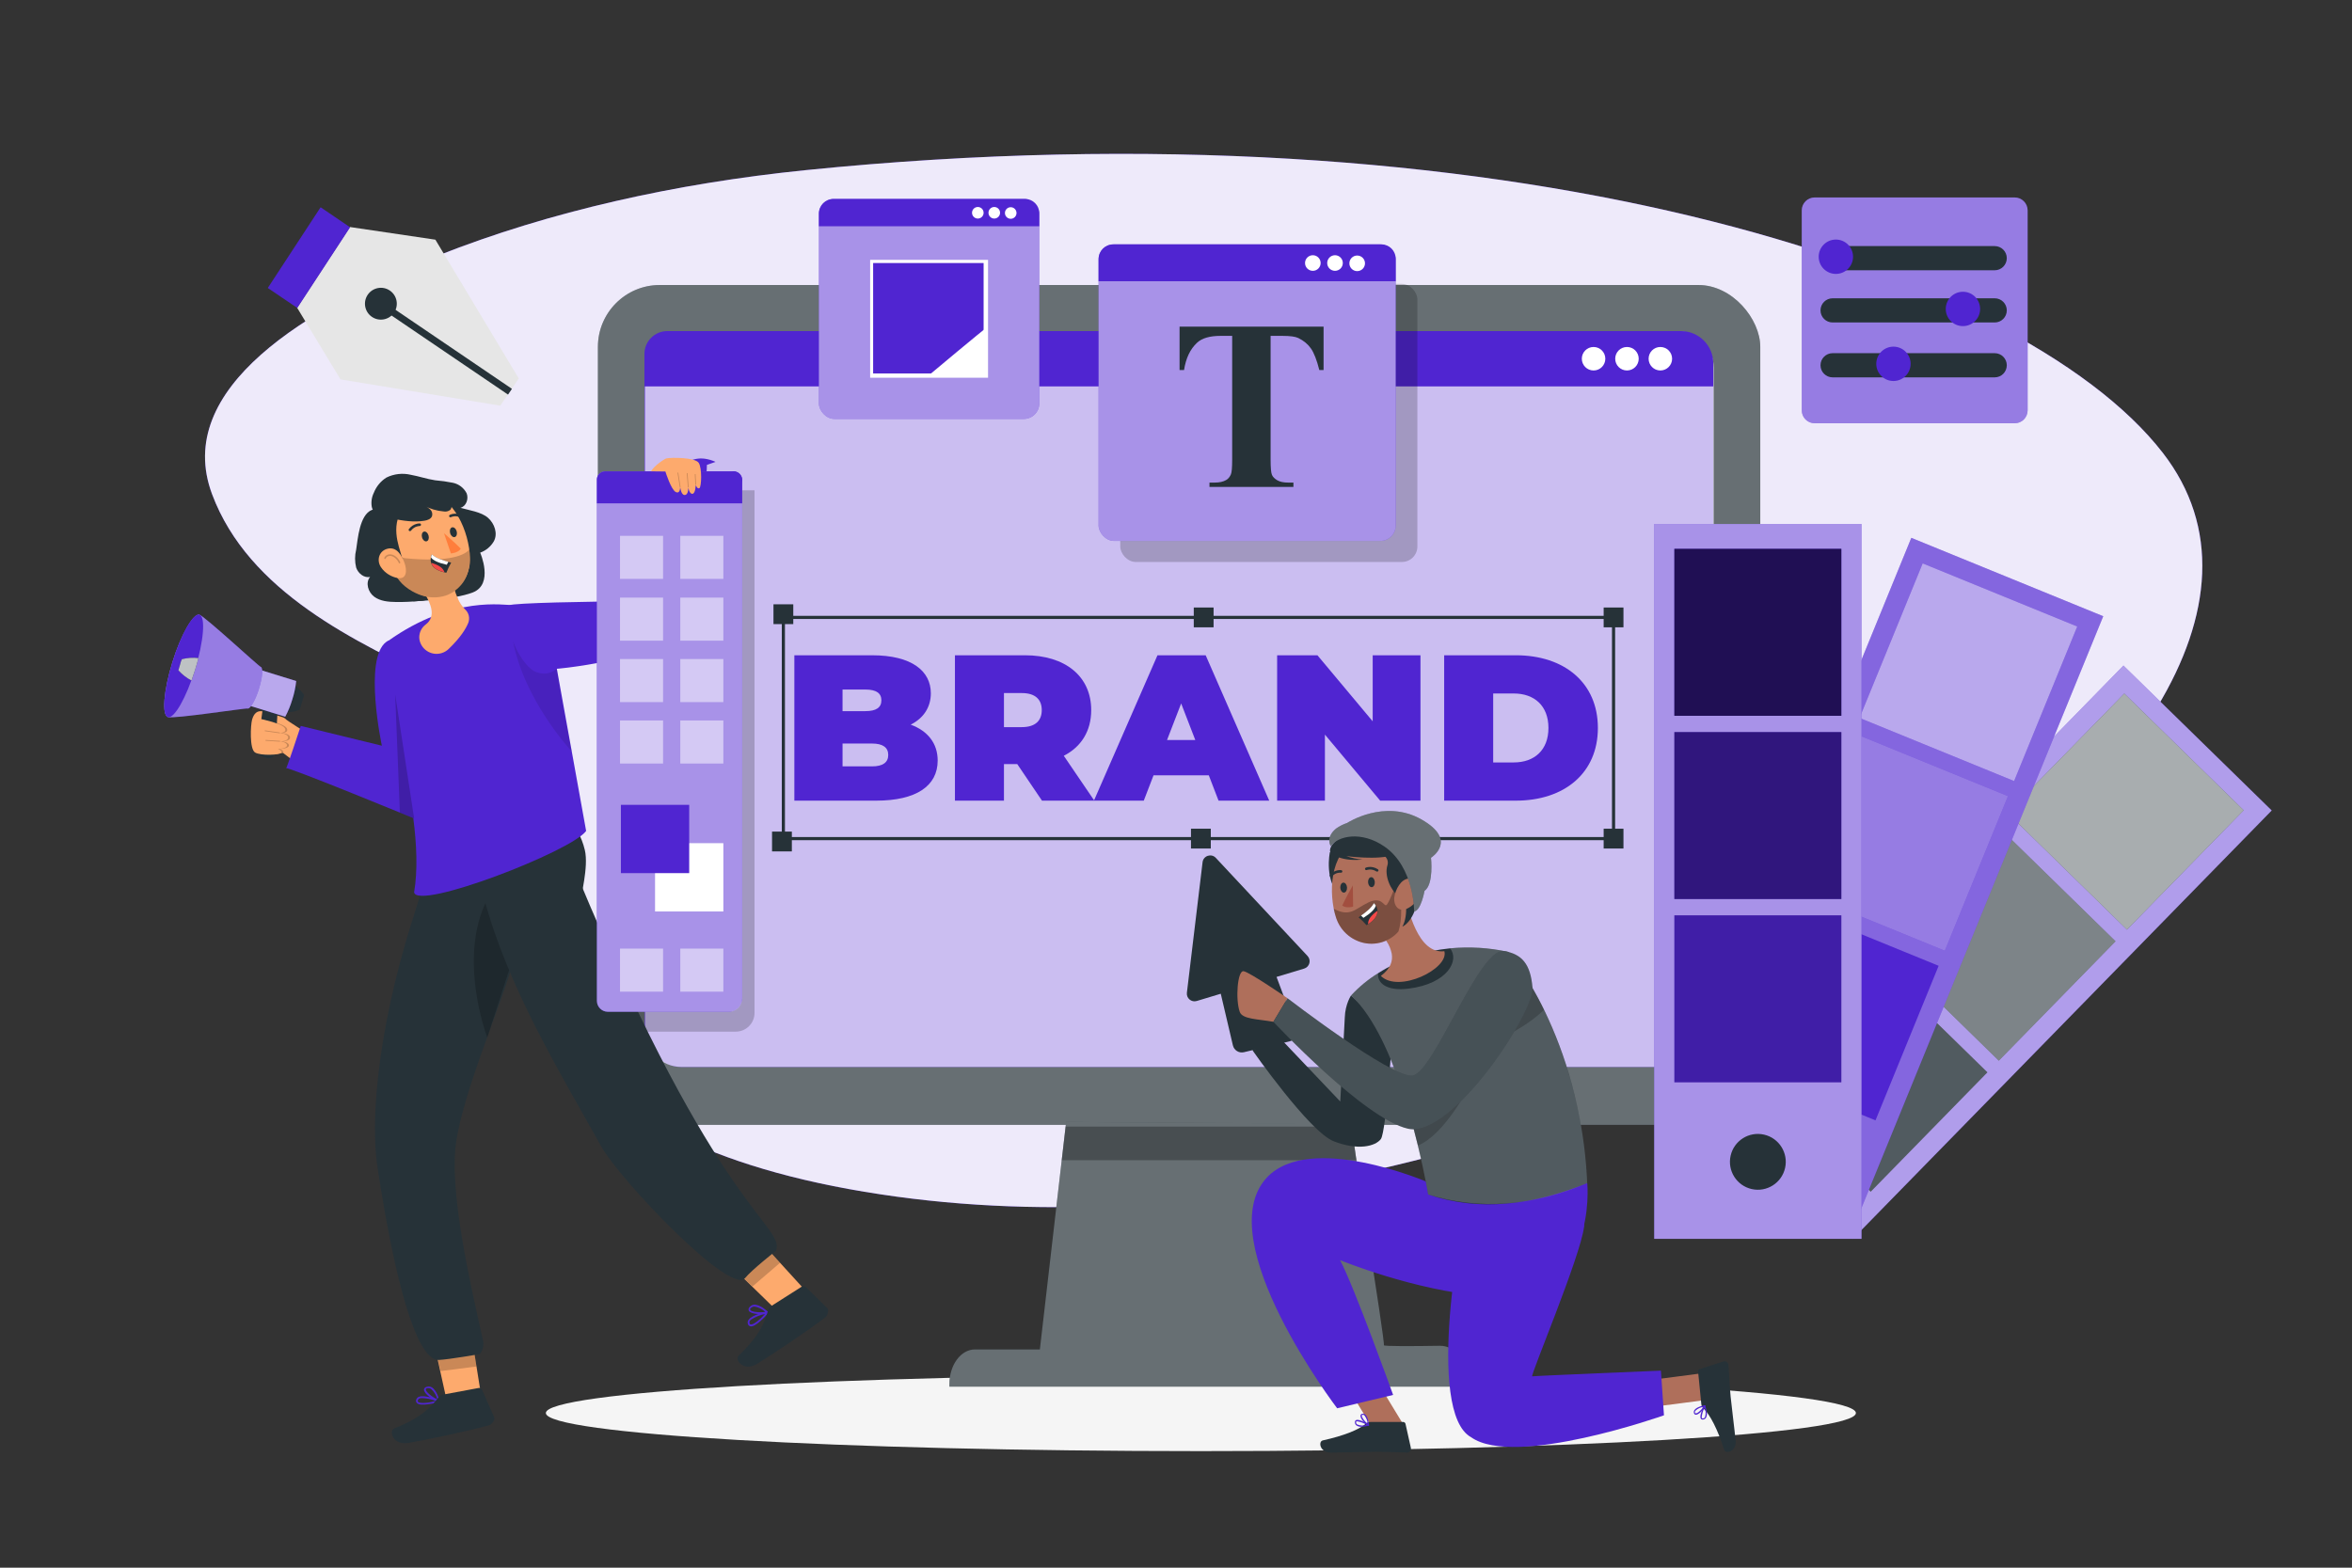 <svg xmlns="http://www.w3.org/2000/svg" viewBox="0 0 750 500"><rect x="0" y="0" width="750" height="500" fill="#333333" stroke="none"/><g id="freepik--background-simple--inject-14"><g><path d="M256.971,54.258c-41.583,4.21-81.682,13.173-117.246,27.232-41.916,16.57-84.743,42.385-72.094,76.149,23.353,62.335,135.384,63.47,113.015,105.383-25.337,47.476-8.345,103.164,105.346,118.651,215.942,29.414,476.983-142.692,403.666-237.263-45.644-58.876-211.889-112.505-432.688-90.152Z" style="fill:#5025D1;"></path><path d="M256.971,54.258c-41.583,4.21-81.682,13.173-117.246,27.232-41.916,16.57-84.743,42.385-72.094,76.149,23.353,62.335,135.384,63.47,113.015,105.383-25.337,47.476-8.345,103.164,105.346,118.651,215.942,29.414,476.983-142.692,403.666-237.263-45.644-58.876-211.889-112.505-432.688-90.152Z" style="fill:#fff; opacity:.9;"></path></g></g><g id="freepik--Shadow_3--inject-14"><path d="M591.809,450.672c0,6.71-93.517,12.149-208.875,12.149s-208.875-5.439-208.875-12.149,93.516-12.149,208.875-12.149,208.875,5.439,208.875,12.149Z" style="fill:#f5f5f5;"></path></g><g id="freepik--Tool--inject-14"><g><polygon points="108.579 121.007 94.734 98.134 111.574 72.406 138.833 76.443 165.423 120.701 159.53 129.386 108.579 121.007" style="fill:#e6e6e6;"></polygon><polygon points="85.391 91.846 102.233 66.104 111.64 72.494 94.8 98.222 85.391 91.846" style="fill:#5025D1;"></polygon><rect x="139.339" y="83.079" width="2.22" height="53.6" transform="translate(-29.348 164.362) rotate(-55.827)" style="fill:#263238;"></rect><path d="M118.601,101.064c-2.318-1.577-2.919-4.734-1.342-7.052,1.577-2.318,4.734-2.919,7.052-1.342,2.318,1.577,2.919,4.734,1.342,7.052l-.005,.008c-1.579,2.312-4.731,2.909-7.046,1.334Z" style="fill:#263238;"></path></g></g><g id="freepik--Device--inject-14"><g><path d="M205.397,138.95l3.329,5.549c.408,.707,1.171,1.133,1.987,1.11,1.712-.128,3.431-.102,5.138,.078,1.687,.355,1.887-6.659,1.887-6.659l-12.341-.078Z" style="fill:#fdaa6d;"></path><path d="M202.889,139.028c1.341-1.931,3.542-3.084,5.893-3.085h3.995l4.961,3.085h-14.849Z" style="fill:#fdaa6d;"></path><g><rect x="190.66" y="90.904" width="370.649" height="267.86" rx="19.724" ry="19.724" style="fill:#263238;"></rect><rect x="190.66" y="90.904" width="370.649" height="267.86" rx="19.724" ry="19.724" style="fill:#fff; opacity:.3;"></rect></g><g><rect x="205.497" y="105.598" width="340.824" height="234.706" rx="11.672" ry="11.672" style="fill:#5025D1;"></rect><path d="M217.32,105.596h317.479c6.442,0,11.673,5.23,11.673,11.673v211.362c0,6.442-5.23,11.672-11.672,11.672H217.32c-6.442,0-11.672-5.23-11.672-11.672V117.268c0-6.442,5.23-11.672,11.672-11.672Z" style="fill:#fff; opacity:.7;"></path><g><path d="M212.785,105.598h323.249c5.678,0,10.288,4.61,10.288,10.288v7.345H205.497v-10.345c0-4.022,3.266-7.288,7.288-7.288Z" style="fill:#5025D1;"></path><path d="M533.196,114.414c0,2.069-1.677,3.747-3.747,3.747s-3.746-1.677-3.746-3.747,1.677-3.747,3.746-3.747,3.747,1.677,3.747,3.747Z" style="fill:#fff;"></path><path d="M522.548,114.414c0,2.069-1.677,3.747-3.746,3.747s-3.747-1.677-3.747-3.747,1.677-3.747,3.747-3.747,3.746,1.677,3.746,3.747Z" style="fill:#fff;"></path><circle cx="508.154" cy="114.414" r="3.747" style="fill:#fff;"></circle><g><path d="M294.468,98.245h-29.401c-.276,0-.5-.224-.5-.5s.224-.5,.5-.5h29.401c.276,0,.5,.224,.5,.5s-.224,.5-.5,.5Z" style="fill:#5025D1;"></path><path d="M308.689,98.245h-6.123c-.276,0-.5-.224-.5-.5s.224-.5,.5-.5h6.123c.276,0,.5,.224,.5,.5s-.224,.5-.5,.5Z" style="fill:#5025D1;"></path></g></g></g><g><g><path d="M339.975,357.822l-8.387,72.573h-20.713c-4.494,0-8.138,4.957-8.138,11.072v.795h166.058c0-7.266-4.36-13.13-9.7-13.041-8.041,.133-18.112,.218-17.809-.195,.503-.685-11.073-72.116-10.402-71.203,.671,.913-90.911,0-90.911,0Z" style="fill:#263238;"></path><path d="M339.975,357.822l-8.387,72.573h-20.713c-4.494,0-8.138,4.957-8.138,11.072v.795h166.058c0-7.266-4.36-13.13-9.7-13.041-8.041,.133-18.112,.218-17.809-.195,.503-.685-11.073-72.116-10.402-71.203,.671,.913-90.911,0-90.911,0Z" style="fill:#fff; opacity:.3;"></path></g><polygon points="339.801 359.324 430.996 359.324 432.535 370.045 338.562 370.045 339.801 359.324" style="opacity:.3;"></polygon></g><g><g><path d="M299.005,242.575c0,8.081-6.822,12.785-19.606,12.785h-26.098v-46.367h24.773c12.784,0,18.746,5.1,18.746,12.122,0,4.305-2.186,7.882-6.425,10.002,5.432,1.987,8.611,5.961,8.611,11.459Zm-30.337-22.653v6.889h7.286c3.511,0,5.1-1.192,5.1-3.444s-1.589-3.444-5.1-3.444h-7.286Zm14.572,20.865c0-2.385-1.722-3.643-5.166-3.643h-9.406v7.286h9.406c3.444,0,5.166-1.259,5.166-3.643Z" style="fill:#5025D1;"></path><path d="M324.379,243.701h-4.239v11.659h-15.632v-46.367h22.323c12.916,0,21.13,6.756,21.13,17.487,0,6.69-3.18,11.724-8.744,14.572l9.737,14.308h-16.692l-7.882-11.659Zm1.457-22.653h-5.697v10.863h5.697c4.305,0,6.359-2.054,6.359-5.432s-2.054-5.432-6.359-5.432Z" style="fill:#5025D1;"></path><path d="M385.455,247.278h-17.619l-3.113,8.082h-15.897l20.268-46.367h15.368l20.269,46.367h-16.162l-3.113-8.082Zm-4.306-11.261l-4.504-11.658-4.504,11.658h9.008Z" style="fill:#5025D1;"></path><path d="M452.957,208.992v46.367h-12.851l-17.619-21.064v21.064h-15.235v-46.367h12.85l17.619,21.064v-21.064h15.235Z" style="fill:#5025D1;"></path><path d="M460.512,208.992h22.853c15.5,0,26.164,8.81,26.164,23.183s-10.664,23.184-26.164,23.184h-22.853v-46.367Zm22.19,34.179c6.558,0,11.062-3.908,11.062-10.996s-4.504-10.996-11.062-10.996h-6.558v21.991h6.558Z" style="fill:#5025D1;"></path></g><path d="M359.197,246.718v.429c-.008,.207,.035,.399,.129,.578,.06,.186,.164,.347,.31,.483,.136,.146,.297,.25,.483,.31,.179,.094,.371,.137,.578,.129l.399-.054c.254-.071,.475-.2,.662-.386l.235-.304c.136-.234,.204-.486,.205-.757v-.429c.008-.207-.035-.399-.129-.578-.06-.186-.164-.347-.31-.483-.136-.146-.297-.25-.483-.31-.179-.094-.371-.137-.578-.129l-.399,.054c-.254,.071-.475,.2-.662,.386l-.235,.304c-.136,.234-.204,.486-.205,.757h0Z" style="fill:#5025D1;"></path><g><path d="M515.027,267.966H249.299v-71.548h265.728v71.548Zm-264.728-1h263.728v-69.548H250.299v69.548Z" style="fill:#263238;"></path><rect x="246.641" y="192.736" width="6.317" height="6.316" style="fill:#263238;"></rect><rect x="246.186" y="265.232" width="6.317" height="6.317" style="fill:#263238;"></rect><rect x="380.665" y="193.76" width="6.317" height="6.316" style="fill:#263238;"></rect><rect x="379.776" y="264.308" width="6.316" height="6.316" style="fill:#263238;"></rect><rect x="511.369" y="193.76" width="6.316" height="6.316" style="fill:#263238;"></rect><rect x="511.369" y="264.308" width="6.316" height="6.316" style="fill:#263238;"></rect></g></g></g></g><g id="freepik--Palette--inject-14"><g><g><rect x="600.897" y="208.157" width="66.111" height="191.102" transform="translate(392.978 -356.645) rotate(44.354)" style="fill:#5025D1;"></rect><rect x="600.897" y="208.157" width="66.111" height="191.102" transform="translate(392.978 -356.645) rotate(44.354)" style="fill:#fff; opacity:.1;"></rect><rect x="600.897" y="208.157" width="66.111" height="191.102" transform="translate(392.978 -356.645) rotate(44.354)" style="fill:#fff; opacity:.5;"></rect><g><g><rect x="651.183" y="232.229" width="53.248" height="53.248" transform="translate(374.118 -400.085) rotate(44.354)" style="fill:#263238;"></rect><rect x="651.183" y="232.229" width="53.248" height="53.248" transform="translate(374.118 -400.085) rotate(44.354)" style="fill:#fff; opacity:.6;"></rect></g><g><rect x="610.323" y="274.021" width="53.248" height="53.248" transform="translate(391.689 -359.611) rotate(44.354)" style="fill:#263238;"></rect><rect x="610.323" y="274.021" width="53.248" height="53.248" transform="translate(391.689 -359.611) rotate(44.354)" style="fill:#fff; opacity:.4;"></rect></g><g><rect x="569.463" y="315.813" width="53.248" height="53.248" transform="translate(409.262 -319.137) rotate(44.354)" style="fill:#263238;"></rect><rect x="569.463" y="315.813" width="53.248" height="53.248" transform="translate(409.262 -319.137) rotate(44.354)" style="fill:#fff; opacity:.2;"></rect></g></g></g><g><rect x="566.745" y="176.135" width="66.111" height="213.005" transform="translate(151.412 -205.821) rotate(22.218)" style="fill:#5025D1;"></rect><rect x="566.745" y="176.135" width="66.111" height="213.005" transform="translate(151.412 -205.821) rotate(22.218)" style="fill:#fff; opacity:.3;"></rect><g><rect x="601.049" y="187.775" width="53.248" height="53.248" transform="translate(127.677 -221.427) rotate(22.218)" style="fill:#5025D1;"></rect><rect x="601.049" y="187.775" width="53.248" height="53.248" transform="translate(127.677 -221.427) rotate(22.218)" style="fill:#fff; opacity:.6;"></rect></g><g><rect x="578.948" y="241.882" width="53.248" height="53.248" transform="translate(146.496 -209.052) rotate(22.218)" style="fill:#5025D1;"></rect><rect x="578.948" y="241.882" width="53.248" height="53.248" transform="translate(146.496 -209.052) rotate(22.218)" style="fill:#fff; opacity:.4;"></rect></g><g><rect x="556.847" y="295.99" width="53.248" height="53.248" transform="translate(165.316 -196.678) rotate(22.218)" style="fill:#5025D1;"></rect><rect x="556.847" y="295.99" width="53.248" height="53.248" transform="translate(165.316 -196.678) rotate(22.218)" style="fill:#fff; opacity:0;"></rect></g></g><g><rect x="527.486" y="167.126" width="66.111" height="227.992" style="fill:#5025D1;"></rect><rect x="527.486" y="167.126" width="66.111" height="227.992" style="fill:#fff; opacity:.5;"></rect></g><g><rect x="533.917" y="175.045" width="53.248" height="53.248" style="fill:#5025D1;"></rect><rect x="533.917" y="175.045" width="53.248" height="53.248" style="opacity:.6;"></rect></g><g><rect x="533.917" y="233.493" width="53.248" height="53.248" style="fill:#5025D1;"></rect><rect x="533.917" y="233.493" width="53.248" height="53.248" style="opacity:.4;"></rect></g><g><rect x="533.917" y="291.94" width="53.248" height="53.248" style="fill:#5025D1;"></rect><rect x="533.917" y="291.94" width="53.248" height="53.248" style="opacity:.2;"></rect></g><circle cx="560.543" cy="370.561" r="8.901" transform="translate(75.698 835.802) rotate(-77.286)" style="fill:#263238;"></circle></g></g><g id="freepik--Control--inject-14"><g><path d="M578.671,62.975h63.766c2.279,0,4.129,1.85,4.129,4.129v63.766c0,2.279-1.85,4.129-4.129,4.129h-63.766c-2.279,0-4.13-1.85-4.13-4.13v-63.766c0-2.279,1.85-4.129,4.129-4.129Z" style="fill:#5025D1;"></path><path d="M578.671,62.975h63.766c2.279,0,4.129,1.85,4.129,4.129v63.766c0,2.279-1.85,4.129-4.129,4.129h-63.766c-2.279,0-4.13-1.85-4.13-4.13v-63.766c0-2.279,1.85-4.129,4.129-4.129Z" style="fill:#fff; opacity:.4;"></path><path d="M636.067,86.199h-51.693c-2.13,0-3.856-1.726-3.856-3.856h0c0-2.13,1.726-3.856,3.856-3.856h51.693c2.13,0,3.856,1.726,3.856,3.856h0c0,2.13-1.726,3.856-3.856,3.856Z" style="fill:#263238;"></path><path d="M590.894,81.884c0,3.026-2.453,5.478-5.478,5.478s-5.478-2.453-5.478-5.478,2.453-5.478,5.478-5.478,5.478,2.453,5.478,5.478Z" style="fill:#5025D1;"></path><path d="M636.067,102.848h-51.693c-2.13,0-3.856-1.726-3.856-3.856h0c0-2.13,1.726-3.856,3.856-3.856h51.693c2.13,0,3.856,1.726,3.856,3.856h0c0,2.13-1.726,3.856-3.856,3.856Z" style="fill:#263238;"></path><path d="M631.415,98.533c0,3.026-2.453,5.478-5.478,5.478s-5.478-2.453-5.478-5.478,2.453-5.478,5.478-5.478,5.478,2.453,5.478,5.478Z" style="fill:#5025D1;"></path><path d="M636.067,120.355h-51.693c-2.13,0-3.856-1.727-3.856-3.856h0c0-2.13,1.726-3.856,3.856-3.856h51.693c2.13,0,3.856,1.726,3.856,3.856h0c0,2.13-1.726,3.856-3.856,3.856Z" style="fill:#263238;"></path><path d="M609.257,116.039c0,3.026-2.453,5.478-5.478,5.478s-5.478-2.453-5.478-5.478,2.453-5.478,5.478-5.478,5.478,2.453,5.478,5.478Z" style="fill:#5025D1;"></path></g></g><g id="freepik--Shadow_2--inject-14"><rect x="357.228" y="90.55" width="94.741" height="88.686" rx="4.936" ry="4.936" style="opacity:.2;"></rect></g><g id="freepik--Text--inject-14"><g><g><g><rect x="350.314" y="77.945" width="94.741" height="94.583" rx="4.936" ry="4.936" style="fill:#5025D1;"></rect><rect x="350.314" y="77.945" width="94.741" height="94.583" rx="4.936" ry="4.936" style="fill:#fff; opacity:.5;"></rect><path d="M354.941,77.945h85.569c2.509,0,4.546,2.037,4.546,4.546v7.202h-94.741v-7.12c0-2.554,2.073-4.627,4.627-4.627Z" style="fill:#5025D1;"></path></g><g><path d="M435.265,83.986c0,1.374-1.114,2.488-2.488,2.488s-2.488-1.114-2.488-2.488,1.114-2.488,2.488-2.488,2.488,1.114,2.488,2.488Z" style="fill:#fff;"></path><path d="M428.193,83.889c0,1.374-1.114,2.488-2.488,2.488s-2.488-1.114-2.488-2.488,1.114-2.488,2.488-2.488,2.488,1.114,2.488,2.488Z" style="fill:#fff;"></path><path d="M421.121,83.889c0,1.374-1.114,2.488-2.488,2.488s-2.488-1.114-2.488-2.488,1.114-2.488,2.488-2.488,2.488,1.114,2.488,2.488Z" style="fill:#fff;"></path></g></g><path d="M422.059,104.184v13.838h-1.357c-.805-3.192-1.696-5.486-2.677-6.881-.98-1.395-2.325-2.507-4.034-3.337-.956-.452-2.627-.679-5.015-.679h-3.809v39.439c0,2.615,.144,4.248,.434,4.902,.289,.654,.854,1.225,1.697,1.715,.842,.49,1.991,.735,3.45,.735h1.696v1.395h-26.77v-1.395h1.697c1.482,0,2.677-.264,3.582-.792,.653-.351,1.168-.955,1.546-1.809,.276-.604,.414-2.187,.414-4.751v-39.439h-3.694c-3.444,0-5.945,.73-7.504,2.187-2.186,2.036-3.569,4.94-4.147,8.71h-1.433v-13.838h45.924Z" style="fill:#263238;"></path></g></g><g id="freepik--Colors--inject-14"><g><g><g><rect x="261.128" y="63.453" width="70.277" height="70.16" rx="4.936" ry="4.936" style="fill:#5025D1;"></rect><rect x="261.128" y="63.453" width="70.277" height="70.16" rx="4.936" ry="4.936" style="fill:#fff; opacity:.5;"></rect><path d="M265.755,63.453h61.104c2.509,0,4.546,2.037,4.546,4.546v4.168h-70.277v-4.087c0-2.554,2.073-4.627,4.627-4.627Z" style="fill:#5025D1;"></path></g><g><path d="M324.143,67.934c0,1.019-.826,1.846-1.846,1.846s-1.846-.826-1.846-1.846,.826-1.846,1.846-1.846,1.846,.826,1.846,1.846Z" style="fill:#fff;"></path><path d="M318.897,67.862c0,1.019-.826,1.846-1.846,1.846s-1.846-.826-1.846-1.846,.826-1.846,1.846-1.846,1.846,.826,1.846,1.846Z" style="fill:#fff;"></path><path d="M313.651,67.862c0,1.019-.826,1.846-1.846,1.846s-1.846-.826-1.846-1.846,.826-1.846,1.846-1.846,1.846,.826,1.846,1.846Z" style="fill:#fff;"></path></g></g><g><rect x="277.469" y="82.877" width="37.595" height="37.595" style="fill:#fff;"></rect><rect x="278.423" y="83.889" width="35.228" height="35.228" style="fill:#5025D1;"></rect><path d="M296.267,119.627s18.004-15.094,18.004-14.83v14.83h-18.004Z" style="fill:#fff;"></path></g></g></g><g id="freepik--Character_2--inject-14"><g><g><path d="M430.823,317.483s-1.856,2.712-2,7.033c-.067,2.006-1.441,26.798-1.441,26.798l-19.451-20.459-8.567,4.094s18.179,26.019,25.908,29.044c7.729,3.026,13.297,1.626,15.051-.7,1.754-2.326,3.678-33.879,3.678-33.879l-13.179-11.932Z" style="fill:#263238;"></path></g><path d="M393.144,333.423l-3.866-16.479-7.668,2.313c-1.69,.51-3.348-.883-3.137-2.636l5.001-41.633c.248-2.066,2.798-2.9,4.219-1.38l29.257,31.299c1.239,1.326,.656,3.491-1.081,4.015l-8.811,2.658,6.237,16.688c.614,1.642-.35,3.451-2.056,3.857l-14.581,3.467c-1.57,.373-3.144-.599-3.513-2.17Z" style="fill:#263238;"></path><g><polygon points="448.212 455.512 438.872 457.486 428.891 441.078 438.231 439.105 448.212 455.512" style="fill:#af6f5b;"></polygon><path d="M436.991,453.529h10.456c.351,.005,.653,.248,.734,.589l1.715,7.667c.14,.684-.298,1.353-.982,1.498h-.279c-3.379-.052-5.848-.258-10.095-.258-2.614,0-10.508,.269-14.114,.269s-4.133-3.565-2.604-3.895c6.623-1.447,11.624-3.451,13.742-5.352,.393-.347,.902-.531,1.426-.517Z" style="fill:#263238;"></path><path d="M434.14,455.037c-.581,.052-1.163-.102-1.643-.434-.325-.265-.489-.68-.434-1.095-.004-.242,.133-.464,.351-.568,.94-.496,3.73,1.209,4.04,1.405,.073,.041,.114,.123,.103,.207-.015,.083-.075,.15-.155,.176-.741,.185-1.499,.289-2.263,.31Zm-1.312-1.725c-.088-.025-.181-.025-.269,0-.052,0-.134,.072-.134,.238-.031,.275,.073,.548,.279,.734,.974,.452,2.086,.508,3.1,.155-.908-.567-1.919-.95-2.976-1.126Z" style="fill:#5025D1;"></path><path d="M436.351,454.737h-.093c-.889-.486-2.604-2.376-2.428-3.286,.056-.315,.331-.542,.651-.537,.313-.043,.629,.051,.868,.258,.992,.816,1.219,3.286,1.219,3.41-.001,.075-.04,.145-.103,.186-.04,0-.079-.011-.114-.031Zm-1.271-3.317c-.121-.105-.274-.167-.434-.176h-.103c-.289,0-.289,.145-.289,.207-.114,.589,.982,1.994,1.87,2.655-.065-.979-.425-1.916-1.033-2.686h-.01Z" style="fill:#5025D1;"></path><path d="M473.909,413.377c-.506,0-1.033-.062-1.54-.103-10.57-.878-21.646-3.627-30.17-6.199-8.803-2.655-14.889-5.166-14.889-5.166,4.358,8.019,16.924,42.993,16.924,42.993l-17.846,4.257s-40.883-53.645-22.45-73.556c13.773-14.724,51.124,1.364,51.124,1.364l51.083,.372s3.74,37.95-32.237,36.039Z" style="fill:#5025D1;"></path><polygon points="542.587 438.02 543.393 446.585 523.617 449.158 522.811 440.582 542.587 438.02" style="fill:#af6f5b;"></polygon><path d="M542.515,447.866l-1.033-10.415c-.028-.349,.185-.673,.517-.785l7.522-2.428c.67-.209,1.382,.166,1.591,.836h0c.032,.09,.049,.185,.052,.28,.269,3.368,.289,5.838,.692,10.074,.238,2.604,1.25,10.436,1.591,14.031,.341,3.596-3.172,4.391-3.637,2.955-2.066-6.468-4.515-11.252-6.613-13.184-.393-.351-.637-.839-.682-1.364Z" style="fill:#263238;"></path><path d="M544.261,450.532c.101,.577,.003,1.171-.279,1.684-.231,.343-.62,.545-1.033,.537-.24,.021-.472-.095-.599-.3-.579-.878,.868-3.813,1.033-4.133,.028-.076,.105-.123,.186-.114,.084,0,.159,.054,.186,.134,.249,.709,.419,1.444,.506,2.191Zm-1.632,1.498c.002,.092,.031,.182,.083,.258,0,.052,.083,.103,.248,.103,.277,.013,.541-.115,.703-.341,.359-1.011,.311-2.123-.134-3.1-.492,.96-.797,2.005-.899,3.079Z" style="fill:#5025D1;"></path><path d="M543.838,448.393v.103c-.455,.92-2.18,2.81-3.1,2.717-.316-.029-.565-.283-.589-.599-.074-.308-.01-.632,.176-.889,.713-1.064,3.162-1.529,3.275-1.529,.074,0,.144,.03,.196,.083,.025,.033,.039,.073,.041,.114Zm-3.368,2.005v.103c.021,.269,.176,.269,.238,.269,.558,.103,1.891-1.126,2.469-2.066-.969,.147-1.871,.587-2.583,1.261-.086,.128-.129,.28-.124,.434Z" style="fill:#5025D1;"></path><path d="M468.856,382.897c-3.1,4.66-14.345,67.584,.275,75.513,13.897,9.847,61.471-7.01,61.471-7.01l-.971-14.248s-40.553,1.669-41.029,1.818c-.891,.279,15.498-38.477,16.532-47.797,1.033-9.32-36.277-8.276-36.277-8.276Z" style="fill:#5025D1;"></path></g><path d="M410.561,318.382s-12.109-8.359-14.021-8.628c-1.911-.269-2.635,8.865-1.219,12.957,.816,2.377,5.683,2.283,10.735,3.182l4.505-7.512Z" style="fill:#af6f5b;"></path><g><path d="M506.125,377.338c-17.245,6.986-34.21,9.199-50.721,3.647,0,0-7.873-48.159-24.58-63.482,2.538-2.752,5.441-5.143,8.627-7.109,6.914-4.407,14.768-7.125,22.927-7.935,6.221-.593,12.496-.21,18.598,1.137,0,0,22.958,26.678,25.149,73.742Z" style="fill:#263238;"></path><path d="M430.823,317.483c7.336,6.737,12.977,19.817,16.997,32.361,1.736,5.445,3.172,10.797,4.298,15.498,2.211,9.072,3.286,15.643,3.286,15.643,16.357,5.039,33.271,3.747,50.721-3.647-.697-16.44-4.235-32.636-10.456-47.87-1.095-2.666-2.221-5.166-3.327-7.398-1.973-4.04-3.895-7.439-5.579-10.188-.754-1.209-1.457-2.294-2.066-3.244-1.15-1.745-2.391-3.428-3.72-5.042-6.102-1.346-12.378-1.73-18.598-1.137,3.1,3.709-.62,11.273-13.205,12.853-7.233,.909-10.105-1.953-9.723-4.918-3.185,1.959-6.088,4.344-8.627,7.088Z" style="fill:#fff; isolation:isolate; opacity:.2;"></path><path d="M477.205,331.752s8.958-3.647,15.137-9.681c-1.973-4.04-3.895-7.439-5.579-10.188-.754-1.209-1.457-2.294-2.066-3.244l-7.491,23.113Z" style="isolation:isolate; opacity:.2;"></path><path d="M447.83,349.864c1.736,5.445,3.172,10.797,4.298,15.498,8.555-3.451,16.366-18.846,16.366-18.846l-20.665,3.348Z" style="isolation:isolate; opacity:.2;"></path></g><g><path d="M479.591,303.328c-7.873-1.333-22.421,38.881-29.178,39.697-6.757,.816-39.852-24.642-39.852-24.642l-4.505,7.512s28.93,30.997,42.941,34.097c14.011,3.1,40.296-37.196,39.686-44.904s-3.461-10.818-9.092-11.758Z" style="fill:#263238;"></path><path d="M479.591,303.328c-7.873-1.333-22.421,38.881-29.178,39.697-6.757,.816-39.852-24.642-39.852-24.642l-4.505,7.512s28.93,30.997,42.941,34.097c14.011,3.1,40.296-37.196,39.686-44.904s-3.461-10.818-9.092-11.758Z" style="fill:#fff; isolation:isolate; opacity:.15;"></path></g><g><path d="M460.575,303.377c1.56,5.61-14.589,13.484-20.251,7.883,3.1-2.314,3.854-4.722,3.472-7.067-.278-1.432-.844-2.792-1.663-3.999-.431-.687-.9-1.349-1.405-1.984l6.871-14.227c1.364,6.261,4.588,20.396,12.977,19.394Z" style="fill:#af6f5b;"></path><g><path d="M424.067,271.813s-2.066,9.65,3.906,14.61c5.972,4.96,7.408-17.069,7.408-17.069l-11.314,2.459Z" style="fill:#263238;"></path><path d="M449.882,278.874c.034,8.638,.232,13.508-3.949,18.204-6.289,7.065-17.223,3.994-19.915-4.463-2.423-7.612-2.072-20.459,6.376-24.427,8.323-3.908,17.454,2.047,17.488,10.685Z" style="fill:#af6f5b;"></path><path d="M450.309,268.453c-1.532-4.651-13.747-3.822-16.995-1.155-.485,.399,6.984,3.411,6.535,3.287l3.482,.9c.517-.151,1.587,.371,2.227,1.917,0,0,.497,13.212,4.594,16.752,2.989-1.687,2.818-6.925,3.583-10.107,1.139-4.74,2.431-11.656-3.427-11.593Z" style="fill:#263238;"></path><path d="M438.392,281.292c.059,.88-.374,1.623-.966,1.66-.592,.037-1.121-.646-1.18-1.526-.059-.88,.373-1.623,.966-1.66,.593-.037,1.121,.646,1.18,1.526Z" style="fill:#263238;"></path><path d="M429.536,283.03c.059,.88-.373,1.623-.966,1.661-.593,.037-1.121-.646-1.18-1.526s.373-1.623,.966-1.66c.593-.037,1.121,.646,1.18,1.526Z" style="fill:#263238;"></path><path d="M431.385,282.385s-2.571,4.579-3.369,6.426c1.333,1.016,3.469,.349,3.469,.349l-.099-6.775Z" style="fill:#a24e3f;"></path><path d="M439.326,277.962c-.133,.064-.297,.059-.429-.027-1.571-1.027-3.025-.454-3.04-.448-.217,.088-.467-.01-.557-.219-.091-.209,.013-.45,.228-.539,.076-.031,1.898-.75,3.847,.525,.195,.127,.245,.383,.113,.571-.043,.061-.099,.107-.163,.138Z" style="fill:#263238;"></path><path d="M447.812,286.676h-.012c-.139-.007-.245-.124-.238-.262,.039-.793,.291-1.566,.73-2.238,.297-.454,.81-1.047,1.57-1.287,.749-.239,1.576-.026,2.009,.514,.086,.107,.068,.266-.039,.352-.107,.087-.264,.069-.352-.039-.301-.377-.918-.522-1.468-.35-.619,.196-1.05,.697-1.303,1.084-.391,.598-.614,1.285-.648,1.988-.007,.134-.117,.238-.25,.238Z" style="opacity:.2;"></path><path d="M424.366,279.649c-.08-.011-.157-.044-.222-.1-.175-.152-.191-.413-.036-.584,1.557-1.714,3.485-1.44,3.573-1.439,.231,.034,.391,.245,.356,.47-.035,.225-.248,.38-.478,.349-.08-.015-1.568-.207-2.818,1.169-.098,.108-.24,.154-.376,.135Z" style="fill:#263238;"></path><path d="M425.272,289.832c.234,1.084,.531,2.153,.889,3.203,.155,.403,.31,.785,.496,1.157,1.307,2.756,3.622,4.905,6.468,6.003,4.33,1.778,9.794,.465,12.808-3.116,1.136-3.441,1.502-10.667-.864-14.944,0,0-2.25,6.335-3.066,6.572-.816,.238-1.467-2.886-5.693-.861-4.226,2.025-5.778,4.776-11.037,1.987Z" style="isolation:isolate; opacity:.3;"></path><path d="M452.161,286.784c1.488-7.584,.155-15.695-1.808-17.927-1.963-2.232-11.82,3.523-11.82,3.523,2.304-.61,4.618,1.323,3.875,3.637-1.033,3.224,1.033,8.018,3.575,9.826,0,0,0-1.364,1.168-1.106,1.167,.258,2.082,7.28,.026,10.803-.01,0,3.487-1.184,4.985-8.757Z" style="fill:#263238;"></path><path d="M452.801,285.286c-.74,2.014-2.249,3.652-4.195,4.556-2.583,1.188-4.319-1.033-3.978-3.699,.331-2.377,2.066-5.92,4.825-5.951,2.759-.031,4.226,2.604,3.348,5.094Z" style="fill:#af6f5b;"></path><path d="M424.206,271.813s2.624,3.1,10.26,2.335c-1.762-.15-3.497-.521-5.166-1.105,0,0,10.239,1.415,15.126-.424,4.887-1.839,6.075-3.761,6.075-3.761,0,0-.837-5.166-12.151-4.515-11.314,.651-14.909,5.548-14.145,7.47Z" style="fill:#263238;"></path><path d="M450.931,290.69s.134-14.021-9.423-20.665c-7.419-5.166-15.013-3.368-17.141-.124,0,0-1.849-2.748,1.694-5.652,1.077-.762,2.261-1.36,3.513-1.777,0,0,11.923-7.801,23.713-1.106,11.789,6.695,3.027,12.213,3.027,12.213,0,0,.961,8.421-2.066,10.56,.021-.041-1.157,6.416-3.317,6.551Z" style="fill:#263238;"></path><path d="M433.223,292.563c.902,.778,1.747,1.62,2.527,2.52,.178-.109,.362-.216,.534-.334,2.41-1.523,3.03-3.023,2.97-4.228-.039-.589-.216-1.16-.517-1.667-.163-.29-.365-.556-.6-.791-.796,1.572-2.926,3.162-4.104,3.964-.524,.322-.811,.536-.811,.536Z" style="fill:#263238;"></path><path d="M433.999,292.018l.767,.723c2.26-1.437,3.662-2.744,3.938-3.897-.162-.29-.365-.556-.6-.79-.799,1.586-2.926,3.162-4.104,3.965Z" style="fill:#fff;"></path><path d="M436.249,294.739c2.41-1.524,3.03-3.024,2.97-4.228-.905,.595-1.697,1.346-2.341,2.218-.414,.588-.634,1.291-.629,2.01Z" style="fill:#f54948;"></path><path d="M450.931,290.69s.134-14.021-9.423-20.665c-7.419-5.166-15.013-3.368-17.141-.124,0,0-1.849-2.748,1.694-5.652,1.077-.762,2.261-1.36,3.513-1.777,0,0,11.923-7.801,23.713-1.106,11.789,6.695,3.027,12.213,3.027,12.213,0,0,.961,8.421-2.066,10.56,.021-.041-1.157,6.416-3.317,6.551Z" style="fill:#fff; opacity:.3;"></path></g></g></g></g><g id="freepik--shadow_1--inject-14"><path d="M202.225,156.373h38.376v166.683c0,3.299-2.678,5.977-5.977,5.977h-32.399V156.373h0Z" style="opacity:.2;"></path></g><g id="freepik--Character_1--inject-14"><g><g><path d="M86.55,227.782s3.93,.797,4.408,1.434,7.127,4.675,7.127,4.675l-4.472,8.812-3.338-2.558s-2.884,.708-4.871-.04c-1.986-.747-1.072-11.908-1.072-11.908l2.219-.416Z" style="fill:#fdaa6d;"></path><g><path d="M84.151,229.439s6.57,1.323,7.311,2.856c.741,1.533-1.688,1.45-1.688,1.45,0,0,2.666,.256,2.711,1.403,.053,1.376-2.49,1.278-2.49,1.278,0,0,2.168,.298,2.14,1.321-.03,1.061-2.909,1.154-2.909,1.154,0,0,1.487,.499,1.065,1.198-.422,.699-6.529,1.014-8.344-.103-1.816-1.118-1.425-8.778-.946-10.46,.564-1.981,1.981-2.698,3.671-2.425l-.52,2.33h0Z" style="opacity:.2;"></path><path d="M85.128,241.765l-1.702-.518c-.95-.304-1.545-1.244-1.414-2.232l1.861-13.624,4.642,1.431-.754,13.11c-.053,1.116-1.001,1.978-2.117,1.925-.175-.008-.349-.039-.516-.093Z" style="fill:#263238;"></path><path d="M96.285,224.02c.249-.796,.488-1.58,.702-2.363-1.11-1.604-2.556-2.947-4.237-3.936-.527,1.51-1.051,3.092-1.56,4.721-.509,1.63-.959,3.232-1.364,4.784,1.947,.127,3.899-.168,5.721-.866,.251-.772,.501-1.545,.739-2.34Z" style="fill:#263238;"></path><path d="M93.211,223.077c.617-1.909,1.032-3.878,1.237-5.875l-15.226-4.7-3.506,11.379,15.238,4.711c.941-1.755,1.697-3.604,2.256-5.516Z" style="fill:#5025D1;"></path><path d="M93.211,223.077c.617-1.909,1.032-3.878,1.237-5.875l-15.226-4.7-3.506,11.379,15.238,4.711c.941-1.755,1.697-3.604,2.256-5.516Z" style="fill:#fff; isolation:isolate; opacity:.6;"></path><path d="M83.127,212.681c-.686-.219-17.685-15.996-19.525-16.616-1.84-.619-5.876,6.192-8.656,15.207-2.78,9.015-3.402,16.813-1.405,17.436s24.791-2.943,25.489-2.737,2.394-2.532,3.524-6.206,1.442-6.838,.573-7.084Z" style="fill:#5025D1;"></path><path d="M83.127,212.681c-.686-.219-17.685-15.996-19.525-16.616-1.84-.619-5.876,6.192-8.656,15.207-2.78,9.015-3.402,16.813-1.405,17.436s24.791-2.943,25.489-2.737,2.394-2.532,3.524-6.206,1.442-6.838,.573-7.084Z" style="fill:#fff; isolation:isolate; opacity:.4;"></path><path d="M62.197,213.501c-2.78,9.015-6.66,15.818-8.656,15.207-1.996-.611-1.372-8.373,1.405-17.436,2.777-9.063,6.66-15.818,8.656-15.207,1.996,.611,1.376,8.433-1.405,17.436Z" style="fill:#5025D1;"></path><path d="M57.418,212.005c-.187,.6-.361,1.224-.526,1.775,1.18,1.336,2.597,2.443,4.179,3.264,.402-1.13,.8-2.319,1.185-3.545,.385-1.225,.709-2.447,1.026-3.597-1.769-.21-3.562-.092-5.289,.35-.272,.581-.46,1.169-.575,1.753Z" style="fill:#263238;"></path><path d="M57.418,212.005c-.187,.6-.361,1.224-.526,1.775,1.18,1.336,2.597,2.443,4.179,3.264,.402-1.13,.8-2.319,1.185-3.545,.385-1.225,.709-2.447,1.026-3.597-1.769-.21-3.562-.092-5.289,.35-.272,.581-.46,1.169-.575,1.753Z" style="fill:#fff; isolation:isolate; opacity:.7;"></path></g><g><path d="M83.331,229.354s6.771,1.408,7.512,2.941c.741,1.533-1.688,1.45-1.688,1.45,0,0,2.666,.256,2.711,1.403,.053,1.376-2.49,1.278-2.49,1.278,0,0,2.168,.298,2.14,1.321-.03,1.061-2.909,1.154-2.909,1.154,0,0,1.487,.499,1.065,1.198-.423,.699-6.529,1.014-8.344-.103-1.816-1.118-1.425-8.778-.946-10.46,.564-1.981,1.6-2.943,3.291-2.669l-.34,2.49h0Z" style="fill:#fdaa6d;"></path><path d="M89.151,233.873h-.011l-4.627-.669c-.062-.009-.106-.074-.097-.144,.009-.071,.068-.121,.128-.112l4.627,.668c.062,.009,.106,.074,.097,.144-.008,.067-.059,.115-.117,.113Z" style="opacity:.2;"></path><path d="M89.239,236.549h-.003l-4.495-.289c-.062-.004-.11-.065-.106-.136,.004-.071,.048-.114,.121-.122l4.495,.289c.063,.004,.11,.065,.106,.136-.004,.07-.057,.124-.118,.122Z" style="opacity:.2;"></path></g></g><g><path d="M150.601,427.436s2.73,16.958,4.006,25.037c.422,2.641-9.711,1.199-10.676,.932l-6.015-27.224,12.685,1.254Z" style="fill:#fdaa6d;"></path><g><path d="M136.417,447.879c-1.498,.211-2.963,.189-3.496-.422-.301-.328-.355-.813-.133-1.199,.147-.354,.437-.629,.799-.755,1.853-.744,6.215,1.032,6.404,1.11,.07,.029,.126,.085,.155,.155,.061,.147-.008,.316-.155,.377-1.166,.355-2.362,.6-3.574,.732Zm-2.109-1.987c-.18,.034-.358,.078-.533,.133-.212,.084-.383,.247-.477,.455-.166,.377-.078,.533,0,.621,.644,.688,3.596,.311,5.704-.266-1.494-.608-3.092-.921-4.706-.921l.011-.022Z" style="fill:#5025D1;"></path><path d="M139.869,447.135h-.122c-1.487-.444-4.55-2.586-4.55-3.918,.044-.322,.178-.744,.932-.921,.533-.155,1.106-.087,1.587,.189,1.643,1.032,2.397,4.106,2.397,4.239,.055,.084,.055,.193,0,.277l-.244,.133Zm-2.408-4.139c-.294-.206-.653-.297-1.01-.255h-.178c-.488,.122-.488,.322-.488,.388-.089,.788,2.131,2.519,3.673,3.196-.309-1.288-1.007-2.45-1.998-3.329h0Z" style="fill:#5025D1;"></path><path d="M139.691,445.87c-2.419,3.03-5.338,6.27-13.928,9.689-1.909,.755-.477,5.46,4.373,4.661,4.85-.799,19.488-3.818,26.147-5.749,.1-.011,1.687-1.42,1.354-2.331l-3.895-8.823c-.165-.454-.635-.722-1.11-.633l-11.154,2.075c-.716,.126-1.357,.523-1.787,1.11Z" style="fill:#263238;"></path></g><g style="opacity:.2;"><polygon points="140.513 437.291 137.916 426.182 150.601 427.448 151.944 435.827 140.513 437.291"></polygon></g></g><g><path d="M243.014,396.473s11.531,12.674,17.08,18.733c1.798,2.009-7.469,6.359-8.412,6.659l-19.976-19.455,11.309-5.938Z" style="fill:#fdaa6d;"></path><g style="opacity:.2;"><polygon points="239.973 410.279 231.705 402.41 243.003 396.506 248.719 402.777 239.973 410.279"></polygon></g><g><path d="M242.359,421.432c-1.132,.999-2.364,1.787-3.141,1.565-.43-.108-.743-.479-.777-.921-.078-.389,.015-.793,.255-1.11,1.121-1.676,5.738-2.619,5.937-2.619,.115-.019,.231,.029,.3,.122,.062,.098,.062,.224,0,.322-.77,.962-1.632,1.847-2.575,2.641Zm-2.852-.577c-.137,.122-.263,.256-.377,.399-.135,.185-.187,.418-.144,.644,.078,.399,.233,.511,.355,.511,.91,.233,3.163-1.687,4.606-3.329-1.583,.308-3.091,.922-4.439,1.809v-.033Z" style="fill:#5025D1;"></path><path d="M244.868,418.835l-.111,.056c-1.509,.444-5.26,.322-5.948-.788-.228-.431-.116-.963,.266-1.265,.361-.423,.877-.684,1.432-.721,1.942-.056,4.228,2.131,4.328,2.22,.087,.049,.135,.145,.122,.244l-.089,.255Zm-4.317-2.12c-.361-.002-.71,.133-.977,.377l-.166,.078c-.322,.355-.189,.522-.189,.588,.377,.71,3.152,.943,4.816,.655-.968-.921-2.196-1.522-3.518-1.72l.033,.022Z" style="fill:#5025D1;"></path><path d="M244.87,418.138c-1.113,3.714-2.611,7.81-9.304,14.188-1.489,1.413,1.596,5.244,5.797,2.691,4.201-2.552,16.653-10.818,22.11-15.095,.088-.048,1.034-1.948,.386-2.668l-6.908-6.73c-.323-.359-.858-.432-1.266-.173l-9.572,6.09c-.618,.384-1.063,.992-1.243,1.697Z" style="fill:#263238;"></path></g></g><g><path d="M162.165,270.022l18.754-10.098c2.519,3.707,4.517,6.78,5.56,11.141,1.343,5.571-1.584,15.222-.831,14.813-20.975,11.453-25.237,7.672-25.237,7.672l-6.048,3.918c-9.356,6.048-25.448,3.163-21.774-7.358,3.218-9.356,3.218-21.353,3.218-21.353,12.263,3.463,26.358,1.265,26.358,1.265Z" style="fill:#263238;"></path><path d="M152.387,277.346c-8.013-.477-14.394-2.453-16.547,3.407-12.829,34.926-18.5,70.95-15.46,91.592,1.842,12.152,9.611,61.861,19.599,61.394,3.13-.144,13.029-1.864,13.029-1.864,1.004-1.279,1.364-2.949,.977-4.528-3.807-17.08-10.998-47.511-8.457-63.57,3.318-20.787,19.588-54.303,20.043-66.289,.444-11.642-11.731-20.054-13.185-20.143Z" style="fill:#263238;"></path><path d="M155.384,330.906l7.092-21.885s-4.417-26.735-5.926-24.26c-11.575,18.989-1.165,46.146-1.165,46.146Z" style="isolation:isolate; opacity:.2;"></path><path d="M162.176,270.033c-6.925,3.984-9.4,10.621-7.769,16.647,7.713,28.511,23.894,54.88,37.267,78.885,5.993,10.743,41.329,47.844,45.946,42.028,1.953-2.453,9.877-8.712,9.877-8.712,2.586-8.268-18.678-12.23-63.259-119.248-4.484-10.754-20.809-10.332-22.063-9.6Z" style="fill:#263238;"></path></g><g><path d="M162.476,193.035c.966-.71,25.67-1.243,39.953-1.243v-.144c.69-9.507,3.12-18.806,7.169-27.434l6.048-12.918c1.6-3.479,5.283-5.505,9.078-4.994,1.19,.166,2.35,.506,3.44,1.01l-2.752,.966c.022,1.027-.063,2.054-.255,3.063l-8.368,43.726c.266,1.609-.055,4.051-1.487,7.769-1.687,4.417-26.269,9.677-39.42,10.61-3.862,.266-6.714,.177-7.769-.411-2.331-1.298-5.127-5.327-6.659-9.511-1.487-4.184-1.742-8.523,1.021-10.488Z" style="fill:#5025D1;"></path><path d="M163.674,192.979c.384-.026,.769-.033,1.153-.021,6.402,.205,11.426,5.56,11.221,11.962l10.858,60.107c-4.761,6.548-53.843,25.452-54.853,19.57,4.709-28.075-15.092-75.456-8.281-80.177,20.665-14.716,37.217-11.264,39.903-11.442Z" style="fill:#5025D1;"></path><path d="M95.907,231.525l25.86,6.31s-5.942-27.766,1.417-33.119c7.359-5.353,17.766,47.591,17.766,47.591l-6.651,9.649s-43.093-17.777-43.093-16.929,4.701-13.501,4.701-13.501Z" style="fill:#5025D1;"></path><polygon points="132.053 261.031 126.021 221.518 127.508 259.167 132.053 261.031" style="isolation:isolate; opacity:.2;"></polygon><path d="M163.591,204.493c1.52,4.184,4.317,8.213,6.659,9.511,1.11,.588,4.161,1.848,7.313-.697,1.287,9.555,4.76,26.349,4.76,26.349,0,0-15.114-16.119-18.732-35.163Z" style="isolation:isolate; opacity:.1;"></path></g><g><path d="M193.004,150.314h40.762c1.607,0,2.912,1.305,2.912,2.912v165.099c0,2.415-1.961,4.376-4.376,4.376h-38.526c-1.902,0-3.446-1.544-3.446-3.446V152.988c0-1.476,1.198-2.674,2.674-2.674Z" style="fill:#5025D1;"></path><path d="M193.087,150.314h39.311c2.362,0,4.28,1.918,4.28,4.28v163.878c0,2.334-1.895,4.229-4.229,4.229h-38.59c-1.947,0-3.528-1.581-3.528-3.528V153.071c0-1.521,1.235-2.756,2.756-2.756Z" style="fill:#fff; opacity:.5;"></path><path d="M193.004,150.314h40.949c1.504,0,2.724,1.221,2.724,2.724v7.508h-46.347v-7.559c0-1.476,1.198-2.674,2.674-2.674Z" style="fill:#5025D1;"></path><rect x="197.707" y="170.898" width="13.733" height="13.733" style="fill:#fff; opacity:.5;"></rect><rect x="216.929" y="170.898" width="13.733" height="13.733" style="fill:#fff; opacity:.5;"></rect><rect x="197.707" y="190.603" width="13.733" height="13.733" style="fill:#fff; opacity:.5;"></rect><rect x="216.929" y="190.603" width="13.733" height="13.733" style="fill:#fff; opacity:.5;"></rect><rect x="197.707" y="210.195" width="13.733" height="13.733" style="fill:#fff; opacity:.5;"></rect><rect x="216.929" y="210.195" width="13.733" height="13.733" style="fill:#fff; opacity:.5;"></rect><rect x="197.707" y="229.788" width="13.733" height="13.733" style="fill:#fff; opacity:.5;"></rect><rect x="216.929" y="229.788" width="13.733" height="13.733" style="fill:#fff; opacity:.5;"></rect><rect x="197.707" y="302.549" width="13.733" height="13.733" style="fill:#fff; opacity:.5;"></rect><rect x="216.929" y="302.549" width="13.733" height="13.733" style="fill:#fff; opacity:.5;"></rect><rect x="208.88" y="268.923" width="21.782" height="21.782" style="fill:#fff;"></rect><rect x="197.989" y="256.693" width="21.782" height="21.782" style="fill:#5025D1;"></rect></g><g><path d="M212.227,150.536s1.782,5.697,3.274,6.391c1.492,.695,1.378-1.651,1.378-1.651,0,0,.284,2.573,1.393,2.6,1.331,.033,1.2-2.425,1.2-2.425,0,0,.318,2.092,1.306,2.049,1.025-.044,1.074-2.827,1.074-2.827,0,0,.503,1.43,1.173,1.012,.67-.418,.89-6.324-.216-8.063-1.105-1.739-8.704-1.789-10.351-1.407-.527,.122-3.85,2.296-4.86,4.098l4.573,.053,.055,.169Z" style="fill:#fdaa6d;"></path><path d="M217.002,155.27v-.011l-.711-4.462c-.01-.06-.073-.101-.141-.092-.068,.009-.116,.068-.106,.125l.711,4.462c.01,.06,.073,.101,.14,.092,.064-.009,.11-.059,.107-.114Z" style="opacity:.2;"></path><path d="M219.59,155.318v-.003l-.342-4.34c-.005-.061-.064-.105-.132-.1-.069,.005-.11,.048-.116,.118l.341,4.34c.005,.061,.064,.105,.133,.101,.068-.005,.119-.056,.116-.116Z" style="opacity:.2;"></path><path d="M221.969,154.519l-.162-3.232c-.003-.061-.061-.107-.13-.103-.068,.003-.122,.055-.119,.116l.162,3.233c.003,.061,.061,.107,.13,.103,.068-.003,.122-.055,.119-.116Z" style="opacity:.2;"></path></g><path d="M145.296,189.139l-.263-.957-9.103,2.001c3.13,2.741,8.157,2.064,10.066,.777l-.699-1.82Z" style="isolation:isolate; opacity:.3;"></path><g><path d="M131.878,191.781s12.718-.444,18.867-2.819c6.814-2.63,2.375-12.696,2.375-12.696,1.81-.649,3.336-1.909,4.317-3.562,1.387-2.442,.3-5.682-1.831-7.558-2.131-1.876-6.093-2.408-8.79-3.185,1.853-.455,2.697-2.874,1.975-4.65-.882-1.712-2.488-2.935-4.373-3.329-1.873-.379-3.767-.645-5.671-.799-2.641-.4-5.161-1.287-7.769-1.753-2.614-.618-5.362-.304-7.769,.888-1.809,1.146-3.208,2.836-3.995,4.828-.69,1.395-.923,2.971-.666,4.506,.305,1.559,1.576,2.745,3.152,2.941,0,0,4.595,23.694,10.177,27.19Z" style="fill:#263238;"></path><path d="M118.527,162.659c3.873-1.609,8.601,4.461,10.532,6.958,3.554,4.34,6.538,9.118,8.878,14.217,.877,2.086,1.465,4.75-.089,6.392-1.102,.922-2.492,1.428-3.929,1.432-2.54,.264-5.093,.379-7.647,.344-2.419-.033-4.983-.244-6.936-1.676-1.953-1.432-2.885-4.484-1.321-6.326-1.92,.433-3.807-1.132-4.439-2.963-.466-1.892-.466-3.868,0-5.76,.522-3.396,1.077-11.009,4.95-12.618Z" style="fill:#263238;"></path><path d="M146.017,190.97c.551,1.263,1.33,2.415,2.297,3.396,1.173,1.068,1.581,2.74,1.032,4.228-.766,1.92-2.475,4.728-6.248,8.357-.64,.629-1.424,1.093-2.283,1.353-2.934,.887-6.031-.772-6.917-3.706-.14-.445-.211-.909-.211-1.376,.023-1.594,.785-3.087,2.064-4.04,3.396-2.575,1.609-6.626-.311-9.888l8.057-9.444c.248,3.146,.848,6.254,1.787,9.267h0l.733,1.853Z" style="fill:#fdaa6d;"></path><path d="M125.608,177.93c-1.276-4.051-2.353-8.212-4.317-12.008-.282,.976-.45,1.982-.499,2.997-.087,1.933,.265,3.861,1.032,5.638,.566,1.343,1.065,2.564,1.554,3.673,1.853,4.339,3.274,7.081,5.849,9.2h0l.81,.411c-1.956-3.068-3.448-6.407-4.428-9.911Z" style="fill:#263238;"></path><path d="M144.752,164.402c-.244-.366-.488-.744-.755-1.11-2.675-3.651-6.148-6.326-10.443-6.515-5.132-.282-9.877,2.722-11.819,7.48-.183,.411-.339,.834-.466,1.265-.28,.976-.448,1.982-.499,2.997-.087,1.933,.265,3.861,1.032,5.638,.566,1.343,1.065,2.564,1.554,3.673,1.853,4.339,3.274,7.081,5.849,9.2h0c.749,.611,1.551,1.153,2.397,1.62,.266,.144,.544,.3,.843,.433,.713,.357,1.455,.65,2.22,.877,2.042,.64,4.217,.728,6.304,.255h.067c5.554-1.277,9.238-6.554,8.523-12.208-.577-4.835-2.218-9.482-4.805-13.606Z" style="fill:#fdaa6d;"></path><g><path d="M122.652,172.996c2.891,8.186,4.351,12.861,9.896,15.891,8.341,4.557,17.649-2.048,17.335-10.962-.282-8.023-4.962-20.061-14.298-20.957-9.198-.882-15.824,7.842-12.933,16.028Z" style="fill:#fdaa6d;"></path><path d="M127.308,177.753c.621-.189,1.243,.222,1.887,.288,14.638,1.443,19.231-1.224,20.451-2.778,.177,.843,.149,1.862,.238,2.661,.008,5.89-3.227,11.036-8.781,12.313h-.067c-2.087,.469-4.261,.381-6.304-.255-.764-.226-1.507-.52-2.22-.877-.3-.133-.577-.289-.843-.433-.846-.467-1.648-1.009-2.397-1.62h0c-1.084-.897-2.027-1.952-2.797-3.13-.208-1.041-.357-2.094-.444-3.152-.067-1.199,.155-2.708,1.276-3.019Z" style="isolation:isolate; opacity:.2;"></path><path d="M126.829,165.545c-.631-.972-1.684-1.589-2.841-1.665-.799,0-2.597,.067-3.019,0s-.899-.089-1.11,.233c-2.816,4.338-3.054,9.863-.621,14.428,2.439,3.831,5.898,6.905,9.988,8.878-2.586-2.12-3.995-4.861-5.86-9.2,.723-.198,1.47-.299,2.22-.3,.633-.011,2.408,2.353,2.675,1.776,.821-1.765-3.241-7.802-1.432-14.15Z" style="fill:#263238;"></path><path d="M121.467,180.885c1.295,1.954,3.403,3.124,5.339,3.471,2.912,.523,3.095-2.462,2.108-5.02-.889-2.302-2.415-4.983-5.252-4.347-2.794,.627-3.675,3.66-2.195,5.895Z" style="fill:#fdaa6d;"></path><path d="M134.576,171.397c.242,.853,.903,1.41,1.476,1.244,.573-.165,.842-.991,.6-1.843-.242-.853-.903-1.41-1.476-1.244-.573,.165-.842,.991-.6,1.844Z" style="fill:#263238;"></path><path d="M143.545,170.045c.242,.853,.903,1.41,1.476,1.244,.573-.165,.842-.991,.6-1.844s-.903-1.41-1.476-1.244c-.573,.166-.842,.991-.6,1.843Z" style="fill:#263238;"></path><path d="M141.577,170.06s3.982,3.463,5.363,4.941c-.918,1.412-3.164,1.504-3.164,1.504l-2.198-6.444Z" style="fill:#ff7e3c;"></path><path d="M130.678,169.398c.147,.016,.301-.044,.396-.171,1.14-1.503,2.709-1.453,2.725-1.453,.235,.01,.438-.167,.453-.396,.015-.229-.164-.422-.398-.433-.083-.004-2.049-.067-3.463,1.798-.141,.186-.103,.445,.086,.579,.061,.043,.13,.068,.201,.075Z" style="fill:#263238;"></path><path d="M127.4,179.691c-.098,0-.191-.058-.231-.154-.271-.655-.716-1.23-1.288-1.663-.369-.28-.96-.619-1.6-.585-.579,.021-1.114,.37-1.272,.828-.045,.131-.187,.201-.318,.155-.13-.045-.2-.187-.155-.318,.226-.656,.936-1.135,1.726-1.165,.801-.017,1.486,.357,1.921,.687,.642,.487,1.142,1.134,1.447,1.87,.053,.127-.008,.274-.135,.327-.031,.013-.063,.019-.096,.019Z" style="opacity:.2;"></path><path d="M147.293,165.097c.072-.037,.134-.095,.176-.17,.114-.203,.041-.456-.163-.565-2.053-1.095-3.785-.183-3.868-.152-.207,.111-.287,.364-.178,.566,.109,.201,.363,.276,.57,.168,.071-.041,1.414-.727,3.062,.153,.129,.069,.279,.064,.402,0Z" style="fill:#263238;"></path><path d="M143.87,179.436c-.591,1.041-1.105,2.124-1.539,3.239-.205-.043-.416-.082-.619-.135-2.796-.626-3.89-1.836-4.241-2.996-.162-.57-.188-1.171-.075-1.753,.056-.329,.157-.65,.301-.951,1.285,1.219,3.839,2.003,5.225,2.363,.605,.128,.948,.233,.948,.233Z" style="fill:#263238;"></path><path d="M142.951,179.183l-.481,.944c-2.625-.595-4.394-1.358-5.045-2.356,.056-.329,.157-.65,.301-.951,1.293,1.23,3.838,2.003,5.225,2.363Z" style="fill:#fff;"></path><path d="M141.742,182.52c-2.796-.626-3.89-1.836-4.241-2.996,1.058,.257,2.062,.699,2.966,1.307,.591,.416,1.037,1.007,1.276,1.689Z" style="fill:#f54948;"></path></g><path d="M123.388,158.076c-1.842,.91-3.451,3.052-2.619,4.939,.688,1.576,2.641,2.075,4.328,2.386,3.385,.677,6.859,1.243,10.255,.677,.977-.167,2.086-.544,2.419-1.487,.213-.758-.014-1.571-.588-2.109-.57-.521-1.233-.931-1.953-1.21,1.92,1.024,4.026,1.65,6.193,1.842,.755,.153,1.538-.024,2.153-.488,.548-.66,.589-1.604,.1-2.308-.488-.676-1.141-1.215-1.898-1.565-5.644-3.239-12.522-3.493-18.389-.677Z" style="fill:#263238;"></path></g></g></g></svg>
